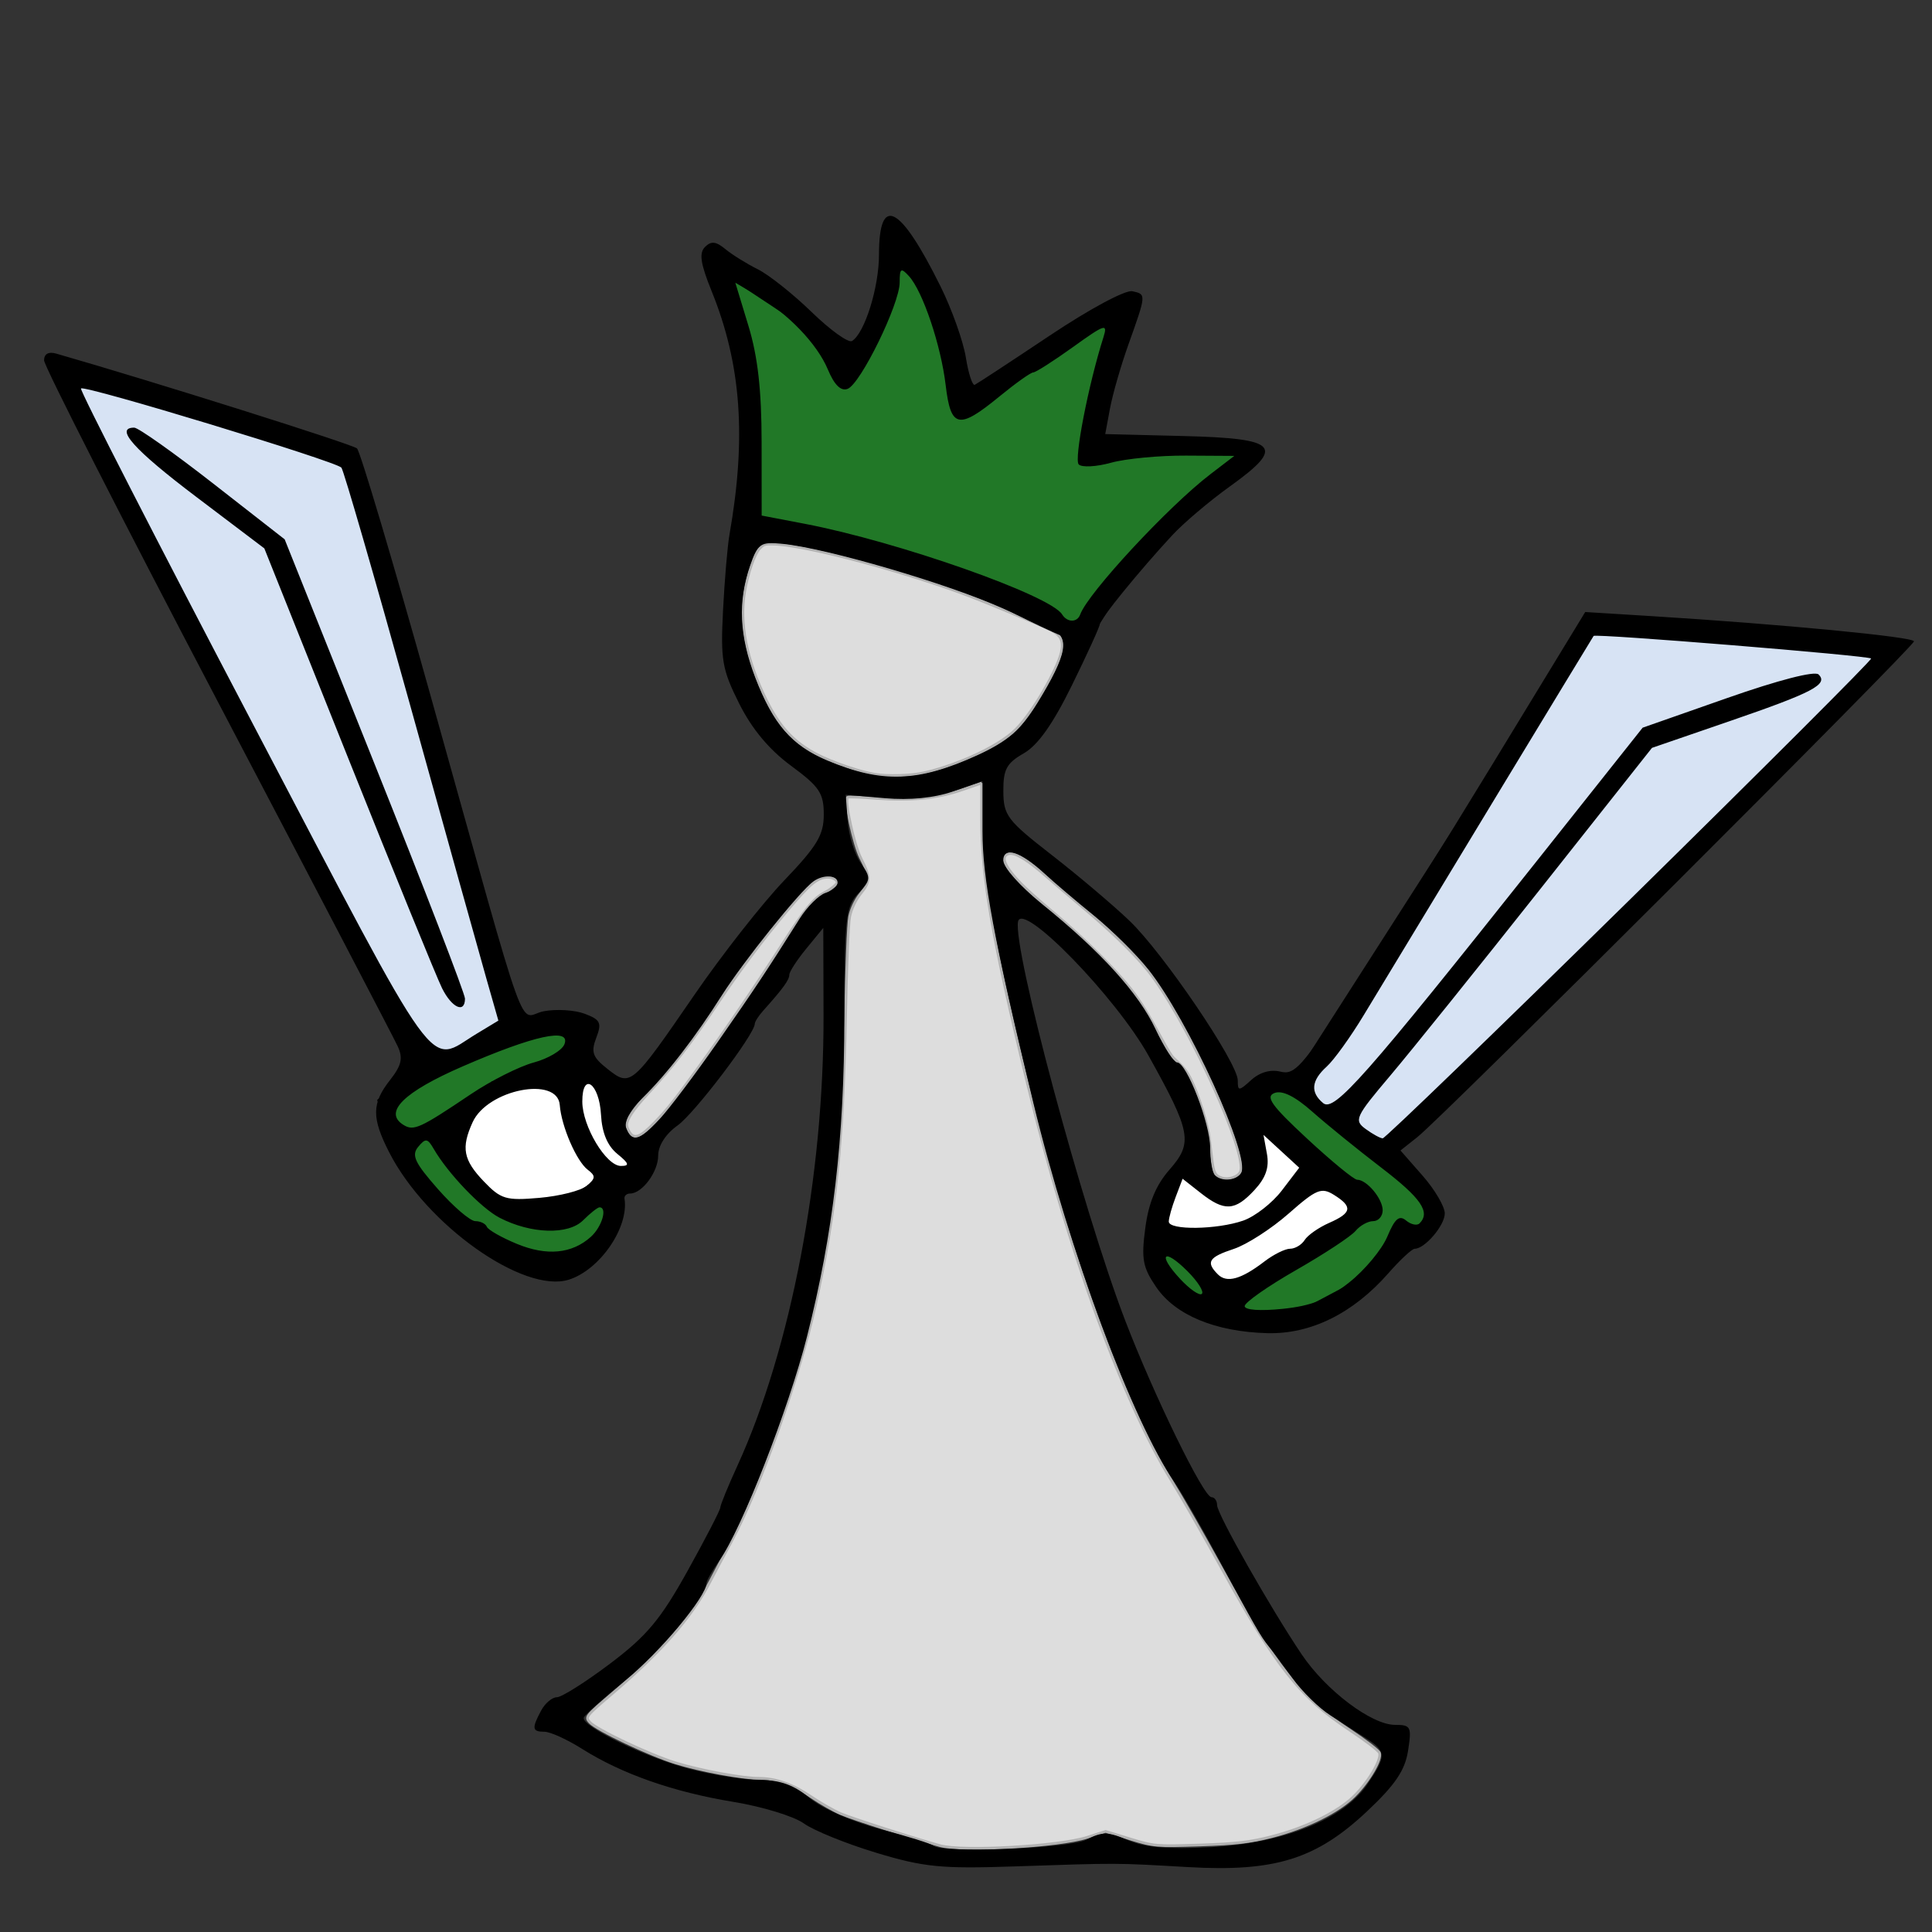 <?xml version="1.0" encoding="UTF-8" standalone="no"?>
<!-- Created with Inkscape (http://www.inkscape.org/) -->

<svg
   xmlns:dc="http://purl.org/dc/elements/1.1/"
   xmlns:cc="http://creativecommons.org/ns#"
   xmlns:rdf="http://www.w3.org/1999/02/22-rdf-syntax-ns#"
   xmlns:svg="http://www.w3.org/2000/svg"
   xmlns="http://www.w3.org/2000/svg"
   xmlns:sodipodi="http://sodipodi.sourceforge.net/DTD/sodipodi-0.dtd"
   xmlns:inkscape="http://www.inkscape.org/namespaces/inkscape"
   id="svg3948"
   version="1.1"
   inkscape:version="0.47 r22583"
   width="280"
   height="280"
   sodipodi:docname="back.svg">
  <rect width="100%" height="100%" fill="#333333" stroke="none"/>
  <defs
     id="defs3952">
    <inkscape:perspective
       sodipodi:type="inkscape:persp3d"
       inkscape:vp_x="0 : 0.5 : 1"
       inkscape:vp_y="0 : 1000 : 0"
       inkscape:vp_z="1 : 0.5 : 1"
       inkscape:persp3d-origin="0.5 : 0.33333333 : 1"
       id="perspective3956" />
  </defs>
  <sodipodi:namedview
     pagecolor="#ffffff"
     bordercolor="#666666"
     borderopacity="1"
     objecttolerance="10"
     gridtolerance="10"
     guidetolerance="10"
     inkscape:pageopacity="0"
     inkscape:pageshadow="2"
     inkscape:window-width="1280"
     inkscape:window-height="999"
     id="namedview3950"
     showgrid="false"
     inkscape:zoom="1.8084291"
     inkscape:cx="119.53294"
     inkscape:cy="159.83291"
     inkscape:window-x="1280"
     inkscape:window-y="0"
     inkscape:window-maximized="1"
     inkscape:current-layer="svg3948" />
  <path
     style="fill:#dddddd;fill-opacity:1;stroke:#b3b3b3;stroke-width:0.391;stroke-miterlimit:4;stroke-opacity:1;stroke-dasharray:none"
     d="m 130.672,39.481 c -0.092,0.057 -0.156,0.435 -0.156,0.844 0,1.198 -0.334,2.609 -1.094,4.656 -1.557,4.193 -5.062,10.534 -6.25,11.312 -1.102,0.722 -1.969,-0.039 -3.531,-3.094 -1.608,-3.144 -4.007,-5.918 -7.281,-8.438 -1.294,-0.995 -5.346,-3.498 -5.469,-3.375 -0.041,0.041 0.327,1.403 0.812,3 2.302,7.57 2.612,9.854 2.812,22.25 l 0.125,8 4.719,0.938 c 11.151,2.201 24.218,6.21 33.188,10.188 3.101,1.375 4.511,2.23 5.5,3.25 0.985,1.017 1.727,1.073 2.219,0.188 1.3,-2.343 3.36,-4.947 7.375,-9.344 4.635,-5.076 8.865,-9.016 13.188,-12.344 l 1.625,-1.281 -4.281,-0.062 c -5.25,-0.074 -9.013,0.219 -12.938,0.969 -4.573,0.874 -5.125,0.798 -5.125,-0.75 9e-5,-2.184 1.494,-9.541 3.062,-15.188 0.479,-1.725 0.844,-3.234 0.844,-3.375 0,-0.342 -1.161,0.248 -2.875,1.469 -2.918,2.078 -6.204,4.211 -7.25,4.719 -0.611,0.296 -2.338,1.518 -3.844,2.688 -4.684,3.637 -5.567,4.156 -6.781,4.156 -0.745,0 -1.439,-0.711 -1.719,-1.75 -0.121,-0.448 -0.43,-2.147 -0.688,-3.781 -0.763,-4.843 -2.077,-9.375 -3.719,-12.75 -0.831,-1.709 -2.117,-3.311 -2.469,-3.094 z m -118.75,16.938 c -0.292,0.292 33.708,65.807 42.188,81.281 5.209,9.506 7.509,12.922 9.312,13.875 0.982,0.519 1.566,0.494 2.781,-0.156 1.031,-0.552 4.831,-2.895 5.531,-3.406 0.343,-0.251 0.314,-0.388 -0.625,-3.656 -0.54,-1.881 -3.538,-12.567 -6.656,-23.75 C 58.597,99.606 52.661,78.597 51.297,73.981 49.918,69.318 49.365,67.743 49.015,67.606 43.456,65.429 12.306,56.034 11.922,56.418 z m 7.156,5.469 c 0.269,-0.055 0.52,0.032 1.031,0.281 1.631,0.795 8.411,5.855 18,13.406 l 3.312,2.594 5.344,13.406 c 6.29,15.732 15.865,39.998 18.094,45.844 2.704,7.092 2.863,7.655 2.25,8.438 -0.26,0.332 -0.528,0.328 -1.219,-0.094 -0.992,-0.605 -1.619,-1.785 -3.938,-7.312 -2.421,-5.771 -13.979,-34.387 -20,-49.531 l -3.719,-9.375 -4.938,-3.719 c -9.427,-7.103 -13.337,-10.355 -14.406,-11.969 -0.728,-1.099 -0.746,-1.547 -0.094,-1.844 0.103,-0.047 0.191,-0.107 0.281,-0.125 z m 92.188,16.969 c -0.554,0.04 -0.747,0.189 -1.188,0.656 -0.757,0.803 -1.684,3.516 -2.156,6.219 -0.797,4.561 0.263,9.935 3.125,15.719 1.975,3.99 4.035,6.182 7.438,7.938 2.099,1.083 5.981,2.423 8.188,2.812 1.917,0.338 5.459,0.222 7.344,-0.219 5.1,-1.193 10.834,-3.91 13.188,-6.25 1.438,-1.43 3.399,-4.299 4.969,-7.312 2.291,-4.398 2.351,-5.975 0.219,-7.062 -1.616,-0.824 -10.196,-4.382 -13.188,-5.469 -9.954,-3.617 -23.144,-7.02 -27.25,-7.031 -0.292,-7.99e-4 -0.503,-0.013 -0.688,0 z m 119.688,13.594 -16.906,27.844 c -9.291,15.323 -17.548,28.848 -18.344,30.031 -0.795,1.183 -2.093,2.899 -2.906,3.812 -1.686,1.895 -2.383,3.091 -2.188,3.875 0.175,0.702 1.003,1.717 1.5,1.875 1.124,0.357 4.758,-3.327 12.312,-12.5 2.552,-3.098 18.806,-23.433 27.688,-34.625 l 5.906,-7.406 7.406,-2.594 c 15.289,-5.319 18.625,-6.061 18.625,-4.219 0,1.25 -2.905,2.473 -17.688,7.562 l -6.844,2.375 -7.125,9 c -10.942,13.835 -24.099,30.269 -29.156,36.438 -5.222,6.368 -6.094,7.575 -6.094,8.312 0,0.643 0.368,1.035 1.875,1.938 0.639,0.383 1.202,0.719 1.25,0.719 0.749,0 70.965,-68.942 70.594,-69.312 -0.443,-0.443 -31.462,-3.035 -37,-3.094 l -2.906,-0.031 z m -88.688,21.031 -2.812,0.969 c -3.684,1.255 -7.421,1.622 -12.438,1.25 -2.229,-0.165 -4.106,-0.238 -4.188,-0.156 -0.461,0.461 0.924,6.845 1.906,8.781 1.408,2.775 1.414,3.466 -0.031,5.219 -0.685,0.831 -1.346,2.201 -1.562,3.312 -0.203,1.043 -0.461,7.445 -0.594,14.219 -0.364,18.618 -1.424,28.71 -4.375,42.031 -2.319,10.471 -7.991,26.484 -12.125,34.188 -0.985,1.835 -2.455,4.596 -3.25,6.125 -2.615,5.028 -6.932,9.934 -14.188,16.125 -3.746,3.196 -3.811,3.302 -3.125,4.062 0.972,1.078 8.628,4.702 12.406,5.875 3.538,1.098 9.687,2.25 12.125,2.25 2.431,0 4.875,0.863 7.562,2.688 1.323,0.899 3.258,1.999 4.281,2.438 1.602,0.687 10.831,3.651 14.375,4.625 3.288,0.904 17.236,0.113 21.375,-1.219 l 2.625,-0.844 3.562,1.094 c 3.472,1.065 3.773,1.08 10.094,0.875 5.237,-0.17 7.291,-0.407 10.438,-1.219 5.02,-1.295 9.649,-3.583 11.969,-5.906 2.111,-2.114 3.975,-5.306 3.625,-6.219 -0.134,-0.349 -2.039,-1.811 -4.219,-3.25 -7.277,-4.805 -10.759,-9.195 -18.625,-23.469 -2.694,-4.889 -5.949,-10.582 -7.219,-12.625 -7.039,-11.324 -15.008,-33.243 -20.906,-57.5 -5.108,-21.005 -6.688,-30.05 -6.688,-38.469 l 0,-5.25 z m 4.062,10.219 c -0.139,0.012 -0.265,0.066 -0.375,0.125 -0.665,0.356 -0.481,1.195 0.5,2.5 1.087,1.446 2.619,2.913 6.625,6.281 3.924,3.3 8.557,7.881 10.719,10.625 1.503,1.908 2.417,3.401 5,8.125 0.462,0.845 1.013,1.716 1.25,1.938 1.467,1.371 1.926,1.897 2.562,3.188 1.092,2.212 2.414,6.49 2.656,8.5 0.117,0.968 0.304,2.431 0.406,3.281 0.204,1.694 0.476,2.193 1.438,2.469 0.995,0.286 2.32,-0.167 2.656,-0.906 1.088,-2.389 -6.823,-20.052 -12.562,-28.062 -1.959,-2.735 -5.506,-6.267 -10.594,-10.531 -1.613,-1.352 -3.812,-3.225 -4.875,-4.156 -2.714,-2.377 -4.432,-3.458 -5.406,-3.375 z m -26.312,3.438 c -1.542,0 -2.575,0.855 -6.062,5 -3.423,4.068 -6.784,8.56 -9.656,12.844 -4.333,6.463 -6.554,9.328 -10.563,13.688 -1.989,2.163 -2.908,3.561 -2.906,4.375 4e-4,0.208 0.162,0.651 0.375,1 0.696,1.141 1.577,0.818 3.75,-1.438 1.838,-1.908 2.897,-3.252 6.469,-8.188 3.746,-5.177 8.398,-12.025 12.094,-17.781 3.103,-4.833 4.477,-6.529 5.938,-7.25 0.814,-0.402 1.875,-1.249 1.875,-1.5 0,-0.362 -0.697,-0.75 -1.312,-0.75 z m -39.438,23.062 c -2.208,0.004 -8.117,2.052 -14.656,5.031 -4.697,2.14 -7.805,4.262 -8.312,5.719 -0.252,0.722 0.054,1.311 0.938,1.906 0.745,0.502 1.326,0.571 2.125,0.219 1.039,-0.459 3.682,-2.041 6.562,-3.938 3.554,-2.34 7.022,-4.183 9.656,-5.094 2.308,-0.798 3.003,-1.123 4,-1.906 1.301,-1.022 1.151,-1.94 -0.312,-1.938 z m 4.688,7.062 c -0.386,0 -0.688,1.07 -0.688,2.438 0,2.346 1.64,6.063 3.531,7.969 1.014,1.022 1.204,1.125 1.969,1.125 l 0.844,0 -1.312,-1.344 c -1.66,-1.679 -2.255,-2.907 -2.531,-5.344 -0.335,-2.96 -1.034,-4.844 -1.812,-4.844 z m -8.062,0.719 c -1.55,0.049 -3.37,0.487 -5,1.344 -2.403,1.263 -3.695,2.94 -4.375,5.594 -0.581,2.267 0.094,3.875 2.75,6.531 1.243,1.243 1.822,1.668 2.562,1.906 2.379,0.765 10.203,-0.316 11.906,-1.656 1.019,-0.802 1.021,-1.074 -0.031,-2.188 -1.694,-1.793 -3.06,-4.756 -3.781,-8.219 -0.198,-0.95 -0.511,-1.95 -0.688,-2.219 -0.517,-0.789 -1.794,-1.142 -3.344,-1.094 z m 108.094,0.469 c -0.788,-0.047 -1.168,0.374 -0.844,1.156 0.448,1.081 8.838,8.958 11.375,10.688 0.473,0.322 1.072,0.621 1.344,0.688 1.462,0.355 3.51,3.333 3.25,4.719 -0.156,0.832 -0.59,1.232 -1.531,1.406 -0.404,0.075 -1.042,0.373 -1.406,0.656 -2.954,2.3 -4.573,3.398 -8.375,5.688 -4.86,2.927 -6.86,4.203 -7.875,5.094 -0.769,0.675 -0.84,0.901 -0.344,1.031 1.447,0.378 6.727,-0.085 9.062,-0.781 4.105,-1.224 8.812,-5.402 11.062,-9.812 1.358,-2.662 1.737,-2.953 2.812,-2.188 0.901,0.642 1.657,0.722 2.031,0.188 0.764,-1.091 0.089,-2.591 -2.062,-4.594 -0.693,-0.645 -3.089,-2.625 -5.344,-4.406 -2.255,-1.782 -5.545,-4.428 -7.281,-5.875 -1.737,-1.447 -3.561,-2.812 -4.062,-3.062 -0.719,-0.359 -1.339,-0.566 -1.812,-0.594 z m -1.969,6.5 c -0.03,0.029 0.039,0.509 0.156,1.031 0.36,1.609 0.317,3.389 -0.125,4.375 -0.572,1.276 -2.018,2.964 -3.25,3.781 -1.985,1.318 -3.565,0.933 -6.969,-1.75 -1.254,-0.989 -1.654,-1.236 -1.781,-1.031 -0.376,0.606 -1.588,4.234 -1.688,5.062 -0.105,0.876 -0.083,0.887 0.562,1.094 0.981,0.314 4.888,0.301 6.938,-0.031 2.349,-0.381 3.64,-0.868 5.281,-2.031 1.575,-1.117 2.637,-2.232 4.406,-4.531 l 1.312,-1.656 -2.406,-2.188 c -1.311,-1.192 -2.407,-2.154 -2.438,-2.125 z m -121.5,0.5 c -0.113,0 -0.52,0.281 -0.875,0.625 -0.733,0.711 -0.812,1.392 -0.312,2.375 0.778,1.532 4.997,6.19 6.781,7.5 0.519,0.381 1.32,0.82 1.812,0.969 0.493,0.148 1.241,0.562 1.656,0.938 1.244,1.123 4.547,2.671 6.75,3.156 3.936,0.866 7.65,-0.622 9.188,-3.656 0.499,-0.985 0.569,-2.115 0.156,-2.25 -0.113,-0.037 -0.815,0.447 -1.562,1.094 -1.992,1.726 -2.671,2.021 -5.25,2.125 -1.723,0.07 -2.48,0.013 -3.844,-0.312 -1.91,-0.456 -3.8,-1.276 -5.125,-2.188 -2.225,-1.531 -5.905,-5.467 -7.906,-8.469 -0.699,-1.048 -1.356,-1.906 -1.469,-1.906 z m 129.719,7.281 c -0.851,0.109 -1.934,0.918 -4.375,2.938 -3.772,3.121 -5.679,4.325 -8.875,5.625 -2.057,0.837 -2.625,1.243 -2.625,1.812 0,0.532 0.564,1.332 1.25,1.75 1.243,0.758 2.711,0.296 5.75,-1.781 1.981,-1.354 3.524,-2.156 4.125,-2.156 0.629,0 1.147,-0.332 2.469,-1.562 0.729,-0.678 1.905,-1.486 3.031,-2.062 2.116,-1.083 2.719,-1.546 2.719,-2.156 0,-0.506 -1.016,-1.465 -2.188,-2.062 -0.355,-0.181 -0.629,-0.313 -0.938,-0.344 -0.116,-0.011 -0.222,-0.015 -0.344,0 z m -22.25,9.531 c -0.793,0 2.071,3.554 3.781,4.688 1,0.662 1.218,0.562 0.75,-0.344 -0.66,-1.276 -3.854,-4.344 -4.531,-4.344 z"
     id="path4081" />
  <path
     style="fill:#217827;fill-opacity:1;stroke:#000000;stroke-width:1px;stroke-linecap:butt;stroke-linejoin:miter;stroke-opacity:1"
     d="m 109.002,75.699 c 1.76,0.587 28.934,8.016 28.934,8.016 0,0 19.159,10.166 19.55,8.993 0.391,-1.173 6.647,-10.557 7.429,-11.535 0.782,-0.978 16.031,-16.031 16.031,-16.031 0,0 -23.069,0.391 -22.874,-0.391 0.196,-0.782 3.715,-19.355 3.715,-19.355 0,0 -22.287,14.272 -22.483,13.294 -0.196,-0.978 -3.519,-15.64 -3.519,-15.64 l -6.452,-7.625 -3.128,12.512 -4.301,5.279 -3.715,-5.279 -13.881,-9.189 4.692,23.656"
     id="path3609" />
  <path
     style="fill:#217827;fill-opacity:1;stroke:#000000;stroke-width:1px;stroke-linecap:butt;stroke-linejoin:miter;stroke-opacity:1"
     d="m 83.391,148.426 -0.391,4.301 -10.753,5.279 -7.429,6.452 4.888,8.602 c 0,0 7.82,2.737 8.602,2.933 0.782,0.196 9.384,-3.128 9.384,-3.128 l 1.173,4.106 -6.843,6.843 -10.362,-2.933 -7.234,-5.279 -7.234,-10.166 -1.955,-5.865 c 0,0 4.301,-3.91 5.083,-4.301 0.782,-0.391 14.272,-5.67 14.272,-5.67"
     id="path4121" />
  <path
     style="fill:#217827;fill-opacity:1;stroke:#000000;stroke-width:1px;stroke-linecap:butt;stroke-linejoin:miter;stroke-opacity:1"
     d="m 183.879,156.833 -2.542,2.933 16.227,15.836 -19.746,12.512 -9.58,-8.993 -1.173,3.128 c 0,0 2.933,4.888 3.91,5.865 0.978,0.978 15.249,3.519 15.249,3.519 l 12.512,-6.647 4.497,-5.279 3.91,-1.76 -0.196,-4.106 -13.685,-11.73 -6.061,-5.083"
     id="path4123" />
  <path
     style="fill:#ffffff;stroke:#000000;stroke-width:1px;stroke-linecap:butt;stroke-linejoin:miter;stroke-opacity:1"
     d="m 171.954,168.759 -3.128,4.497 -0.196,6.061 5.279,2.542 4.106,7.234 20.137,-14.076 -16.227,-13.881 -0.587,9.189 -2.933,2.933"
     id="path4125" />
  <path
     style="fill:#ffffff;stroke:#000000;stroke-width:1px;stroke-linecap:butt;stroke-linejoin:miter;stroke-opacity:1"
     d="m 83.195,153.51 4.888,4.106 2.933,9.189 2.737,1.955 -6.647,2.346 -6.256,4.106 c 0,0 -8.602,-0.978 -9.384,-1.173 -0.782,-0.196 -7.82,-7.625 -7.234,-8.407 0.587,-0.782 7.429,-8.602 7.429,-8.602"
     id="path4127" />
  <path
     style="fill:#d7e3f4;fill-opacity:1;stroke:#000000;stroke-width:1px;stroke-linecap:butt;stroke-linejoin:miter;stroke-opacity:1"
     d="m 62.081,153.51 c 0,0 13.294,-2.737 12.903,-4.106 -0.391,-1.369 -24.438,-83.284 -24.438,-83.284 L 8.904,53.607"
     id="path3610" />
  <path
     style="fill:#d7e3f4;fill-opacity:1;stroke:#000000;stroke-width:1px;stroke-linecap:butt;stroke-linejoin:miter;stroke-opacity:1"
     d="m 188.962,158.202 -0.391,-2.737 41.838,-65.298 43.597,4.301 -72.923,72.923"
     id="path4122" />
  <path
     style="fill:#000000"
     d="m 126.991,268.516 c -4.343,-1.31 -9.068,-3.225 -10.5,-4.256 -1.432,-1.031 -6.025,-2.435 -10.207,-3.12 -8.654,-1.417 -16.169,-4.048 -21.909,-7.672 -2.171,-1.37 -4.63,-2.491 -5.466,-2.491 -1.794,0 -1.87,-0.477 -0.485,-3.066 0.569,-1.064 1.597,-1.934 2.284,-1.934 0.687,0 4.159,-2.193 7.715,-4.874 5.314,-4.005 7.312,-6.397 11.216,-13.42 2.613,-4.7 4.75,-8.836 4.75,-9.19 0,-0.354 1.124,-3.101 2.498,-6.104 7.729,-16.896 12.532,-42.033 12.466,-65.234 l -0.036,-12.678 -2.459,3 c -1.352,1.65 -2.461,3.356 -2.464,3.792 -0.005,0.751 -0.914,2.003 -3.755,5.171 -0.688,0.767 -1.25,1.637 -1.25,1.934 0,1.486 -8.726,12.983 -11.181,14.731 -1.729,1.231 -2.819,2.92 -2.819,4.368 0,2.362 -2.324,5.503 -4.071,5.503 -0.511,0 -0.875,0.338 -0.81,0.75 0.657,4.158 -3.564,10.304 -8.054,11.73 -6.553,2.08 -20.685,-7.936 -26.058,-18.468 -2.55,-4.998 -2.525,-7.082 0.122,-10.448 1.675,-2.13 1.916,-3.17 1.129,-4.885 C 57.096,150.457 45.338,127.929 31.517,101.592 17.696,75.255 6.388,53.04 6.388,52.225 c 0,-0.936 0.645,-1.297 1.75,-0.98 13.992,4.013 42.955,13.142 43.602,13.744 0.469,0.435 5.247,16.494 10.62,35.686 14.734,52.636 12.572,46.61 16.462,45.88 1.826,-0.343 4.494,-0.176 5.929,0.37 2.276,0.865 2.489,1.311 1.664,3.481 -0.797,2.097 -0.537,2.811 1.655,4.535 3.317,2.609 3.475,2.474 12.569,-10.759 3.987,-5.802 9.837,-13.256 12.999,-16.564 4.8,-5.021 5.75,-6.605 5.75,-9.58 0,-3.095 -0.626,-4.026 -4.75,-7.063 -3.164,-2.33 -5.67,-5.334 -7.504,-8.998 -2.474,-4.94 -2.713,-6.315 -2.347,-13.5 0.224,-4.4 0.645,-9.35 0.935,-11 2.478,-14.087 1.702,-24.698 -2.579,-35.261 -1.623,-4.004 -1.854,-5.54 -0.967,-6.426 0.887,-0.887 1.589,-0.814 2.939,0.304 0.976,0.808 3.091,2.125 4.702,2.926 1.61,0.801 5.133,3.599 7.828,6.218 2.695,2.618 5.322,4.5 5.837,4.182 1.836,-1.135 3.907,-7.763 3.907,-12.506 0,-8.829 3.049,-7.26 8.919,4.589 1.642,3.314 3.292,7.944 3.667,10.289 0.375,2.345 0.959,4.133 1.298,3.974 0.339,-0.159 5.217,-3.361 10.84,-7.117 5.822,-3.889 10.988,-6.661 12,-6.441 2.033,0.444 2.035,0.411 -0.59,7.769 -1.079,3.025 -2.273,7.172 -2.653,9.216 l -0.691,3.716 11.343,0.284 c 13.794,0.345 14.83,1.486 6.667,7.342 -2.915,2.091 -6.65,5.257 -8.3,7.037 -4.721,5.092 -10.5,12.183 -10.5,12.885 0,0.352 -1.811,4.325 -4.024,8.83 -2.779,5.657 -4.944,8.718 -7,9.894 -2.489,1.425 -2.973,2.325 -2.953,5.5 0.022,3.505 0.56,4.214 7.016,9.233 3.846,2.99 8.92,7.283 11.275,9.54 4.921,4.715 15.685,20.585 15.685,23.125 0,1.587 0.138,1.583 1.96,-0.066 1.242,-1.124 2.8,-1.563 4.252,-1.198 2.027,0.509 3.17,-0.779 9.882,-11.131 4.174,-6.439 13.59,-21.557 20.925,-33.597 l 13.335,-21.89 9.573,0.593 c 18.89,1.17 38.073,3.013 38.073,3.657 0,0.759 -68.271,68.916 -71.96,71.84 l -2.46,1.949 3.21,3.656 c 1.765,2.011 3.21,4.47 3.21,5.466 0,1.731 -2.886,5.12 -4.359,5.12 -0.386,0 -2.1,1.592 -3.808,3.538 -5.134,5.848 -11.27,8.875 -17.619,8.693 -7.482,-0.215 -13.25,-2.612 -16.024,-6.66 -1.968,-2.872 -2.191,-4.075 -1.592,-8.587 0.486,-3.665 1.548,-6.218 3.523,-8.467 3.41,-3.883 3.125,-5.417 -3.063,-16.517 -4.722,-8.471 -18.276,-22.403 -18.9,-19.427 -0.806,3.844 9.37,41.772 15.491,57.736 4.201,10.959 11.39,25.691 12.536,25.691 0.449,0 0.817,0.523 0.817,1.162 0,1.279 7.695,14.851 12.273,21.645 3.509,5.208 10.115,10.193 13.508,10.193 2.304,0 2.439,0.267 1.895,3.75 -0.446,2.857 -1.87,4.956 -5.979,8.815 -7.348,6.901 -13.339,8.764 -25.882,8.049 -10.836,-0.618 -9.819,-0.614 -25.315,-0.095 -10.488,0.351 -12.995,0.102 -19.897,-1.979 z m 30.508,-1.914 c 2.222,-1.159 3.115,-1.145 6,0.1 2.439,1.052 5.794,1.333 11.962,1.004 10.544,-0.563 19.234,-4.037 22.677,-9.066 2.813,-4.109 2.805,-4.802 -0.078,-6.663 -1.279,-0.825 -3.654,-2.351 -5.278,-3.392 -1.624,-1.04 -4.065,-3.43 -5.423,-5.31 -1.359,-1.88 -2.921,-3.971 -3.471,-4.647 -1.196,-1.47 -2.069,-2.996 -7.588,-13.274 -2.327,-4.332 -5.085,-9.109 -6.13,-10.615 -5.963,-8.593 -15.262,-33.587 -20.374,-54.762 -5.76,-23.864 -7.408,-32.654 -7.408,-39.535 l 0,-7.232 -4.25,1.483 c -2.727,0.951 -6.278,1.305 -9.91,0.986 l -5.66,-0.497 0.283,3.797 c 0.156,2.088 1.009,4.832 1.895,6.098 1.504,2.148 1.479,2.443 -0.373,4.415 -1.807,1.923 -1.987,3.543 -2.003,18.049 -0.02,17.576 -1.617,31.191 -5.417,46.182 -2.648,10.444 -9.481,27.924 -12.665,32.395 -1.044,1.467 -1.899,2.966 -1.899,3.332 0,1.933 -6.768,10.039 -11.773,14.1 -3.15,2.556 -5.851,4.969 -6.002,5.363 -0.474,1.231 8.99,5.821 15.42,7.479 3.379,0.871 7.957,1.584 10.173,1.584 2.89,0 4.911,0.742 7.15,2.626 1.777,1.495 6.185,3.43 10.238,4.494 3.914,1.028 7.345,2.096 7.623,2.374 1.166,1.166 19.773,0.441 22.283,-0.869 z m 38.035,-80.741 c 2.261,-1.791 4.75,-4.785 5.531,-6.653 1.087,-2.602 1.722,-3.146 2.713,-2.323 0.712,0.591 1.59,0.778 1.952,0.416 1.624,-1.624 0.229,-3.656 -5.544,-8.076 -3.411,-2.612 -7.908,-6.261 -9.993,-8.109 -2.517,-2.231 -4.361,-3.141 -5.486,-2.709 -1.363,0.523 -0.438,1.818 4.725,6.61 3.531,3.278 6.798,5.959 7.259,5.959 1.397,0 3.697,2.755 3.697,4.429 0,0.864 -0.62,1.571 -1.378,1.571 -0.758,0 -1.907,0.638 -2.555,1.419 -0.648,0.78 -4.528,3.335 -8.622,5.678 -4.095,2.343 -7.445,4.692 -7.445,5.221 0,0.568 2.258,0.729 5.517,0.392 4.189,-0.432 6.507,-1.353 9.629,-3.826 z M 172.115,184.249 c -3.475,-3.475 -4.435,-2.515 -1.091,1.091 1.411,1.522 2.834,2.499 3.162,2.172 0.328,-0.328 -0.604,-1.796 -2.071,-3.262 z m 11.158,-1.443 c 1.312,-1.006 2.977,-1.83 3.7,-1.83 0.724,0 1.675,-0.572 2.115,-1.271 0.44,-0.699 2.037,-1.814 3.55,-2.479 3.285,-1.442 3.439,-2.339 0.699,-4.05 -1.826,-1.14 -2.547,-0.844 -6.584,2.71 -2.493,2.195 -6.071,4.498 -7.949,5.118 -3.642,1.202 -4.08,1.907 -2.294,3.694 1.292,1.292 3.371,0.71 6.763,-1.892 z m -97.635,-3.563 c 1.605,-1.447 2.432,-4.267 1.25,-4.267 -0.275,0 -1.344,0.844 -2.376,1.876 -2.148,2.148 -7.556,1.986 -12.097,-0.362 -2.665,-1.378 -7.497,-6.425 -9.555,-9.981 -0.897,-1.549 -1.183,-1.587 -2.253,-0.298 -1.008,1.215 -0.501,2.3 2.862,6.121 2.248,2.554 4.687,4.644 5.42,4.644 0.732,0 1.482,0.367 1.665,0.815 0.183,0.448 2.133,1.56 4.333,2.471 4.348,1.8 8.008,1.453 10.75,-1.018 z m 94.541,-2.344 c 1.699,-0.592 4.22,-2.559 5.601,-4.371 l 2.512,-3.294 -2.589,-2.379 -2.589,-2.379 0.499,2.753 c 0.357,1.968 -0.161,3.465 -1.815,5.25 -2.815,3.038 -4.346,3.122 -7.773,0.426 l -2.633,-2.071 -1.002,2.636 c -0.551,1.45 -1.002,3.057 -1.002,3.571 0,1.274 6.993,1.182 10.791,-0.142 z M 85.027,171.862 c 1.303,-1.082 1.327,-1.442 0.155,-2.332 -1.637,-1.243 -3.823,-6.298 -4.055,-9.378 -0.321,-4.259 -10.465,-2.265 -12.628,2.483 -1.692,3.714 -1.361,5.472 1.618,8.581 2.481,2.589 3.211,2.806 8.048,2.387 2.926,-0.253 6.014,-1.037 6.862,-1.74 z m 94.849,-1.865 c 1.424,-2.304 -7.673,-22.247 -13.466,-29.52 -1.752,-2.2 -5.286,-5.699 -7.854,-7.775 -2.567,-2.076 -5.793,-4.817 -7.168,-6.091 -3.5,-3.242 -6.002,-4.015 -5.993,-1.853 0.004,0.945 2.513,3.744 5.576,6.219 8.607,6.955 14.06,12.968 16.516,18.211 1.234,2.634 2.632,4.789 3.108,4.789 1.377,0 4.794,8.848 4.794,12.416 0,1.788 0.3,3.55 0.667,3.917 0.985,0.985 3.127,0.809 3.821,-0.313 z m -90.412,-2.77 c -1.432,-1.168 -2.218,-3.054 -2.361,-5.668 -0.25,-4.571 -2.716,-6.314 -2.711,-1.915 0.005,3.583 3.45,9.333 5.592,9.333 1.302,0 1.199,-0.348 -0.521,-1.75 z m 6.104,-5 c 1.404,-1.512 5.201,-6.549 8.437,-11.192 5.537,-7.944 6.943,-10.061 11.884,-17.893 1.1,-1.744 2.788,-3.425 3.75,-3.735 0.963,-0.311 1.75,-0.984 1.75,-1.497 0,-1.107 -2.077,-1.206 -3.522,-0.167 -1.924,1.383 -10.242,11.73 -13.185,16.402 -3.866,6.137 -8.122,11.64 -11.65,15.063 -1.686,1.635 -2.621,3.386 -2.281,4.271 0.826,2.152 1.921,1.868 4.817,-1.251 z M 236.243,130.35 c 19.373,-19.045 35.094,-34.756 34.934,-34.914 -0.426,-0.423 -39.96,-3.638 -40.219,-3.271 -0.193,0.274 -24.023,39.584 -33.342,55.002 -1.892,3.13 -4.292,6.462 -5.334,7.405 -2.243,2.029 -2.409,3.733 -0.519,5.301 1.599,1.327 6.056,-3.721 30.813,-34.904 l 15.487,-19.507 12.294,-4.312 c 7.395,-2.594 12.657,-3.949 13.205,-3.401 1.435,1.435 -0.797,2.607 -12.91,6.773 l -11.236,3.865 -16.253,20.544 c -8.939,11.299 -18.689,23.425 -21.667,26.945 -5.082,6.007 -5.301,6.484 -3.57,7.75 1.015,0.742 2.126,1.349 2.469,1.349 0.344,0 16.475,-15.582 35.849,-34.627 z M 68.224,158.587 c 2.919,-1.964 7.029,-4.035 9.133,-4.602 2.104,-0.567 4.105,-1.76 4.448,-2.653 0.938,-2.444 -4.4,-1.28 -14.758,3.219 -8.557,3.717 -11.525,6.654 -8.57,8.481 1.485,0.918 2.395,0.503 9.747,-4.445 z m 0.834,-8.756 3.17,-1.918 -1.773,-6.218 C 69.48,138.275 64.496,120.402 59.379,101.977 54.263,83.552 49.808,68.16 49.479,67.774 48.702,66.859 12.254,55.777 11.735,56.297 c -0.218,0.218 10.971,22.056 24.865,48.53 27.713,52.806 25.237,49.373 32.458,45.003 z m -4.989,-6.604 c -0.753,-1.512 -6.857,-16.475 -13.565,-33.25 l -12.195,-30.5 -9.91,-7.5 c -8.994,-6.807 -11.851,-10 -8.946,-10 0.586,0 5.731,3.642 11.434,8.093 l 10.368,8.093 13.068,32.657 c 7.187,17.961 13.067,33.219 13.066,33.907 -0.003,2.2 -1.905,1.34 -3.32,-1.5 z m 77.616,-33.786 c 4.418,-2.023 6.225,-3.591 8.62,-7.485 4.41,-7.166 4.86,-9.733 1.905,-10.857 -1.312,-0.499 -4.397,-1.815 -6.855,-2.924 -7.872,-3.552 -25.596,-8.745 -31.952,-9.361 -3.197,-0.31 -3.583,-0.05 -4.694,3.162 -1.799,5.203 -1.568,10.181 0.752,16.244 2.573,6.723 5.271,9.828 10.425,11.997 7.926,3.336 13.226,3.147 21.797,-0.777 z M 156.554,89.05 c 1.113,-3.094 12.769,-15.659 18.833,-20.3 l 3.5,-2.679 -7,-0.041 c -3.85,-0.023 -8.741,0.442 -10.87,1.033 -2.128,0.591 -4.235,0.701 -4.682,0.244 -0.704,-0.72 1.401,-11.555 3.577,-18.41 0.658,-2.074 0.247,-1.944 -4.402,1.396 -2.82,2.026 -5.418,3.684 -5.773,3.684 -0.355,0 -2.567,1.575 -4.916,3.5 -5.887,4.824 -7.028,4.583 -7.764,-1.635 -0.687,-5.805 -3.325,-13.638 -5.33,-15.829 -1.155,-1.262 -1.34,-1.134 -1.34,0.921 0,3.123 -5.659,14.698 -7.538,15.42 -0.981,0.376 -1.925,-0.549 -2.871,-2.812 -1.555,-3.722 -5.786,-8.12 -10.407,-10.817 l -3.003,-1.753 1.902,6.253 c 1.354,4.451 1.904,9.313 1.909,16.873 l 0.008,10.62 6.25,1.196 c 13.521,2.588 35.574,10.352 37.29,13.129 0.742,1.2 2.197,1.205 2.627,0.009 z"
     id="path4079" />
</svg>
